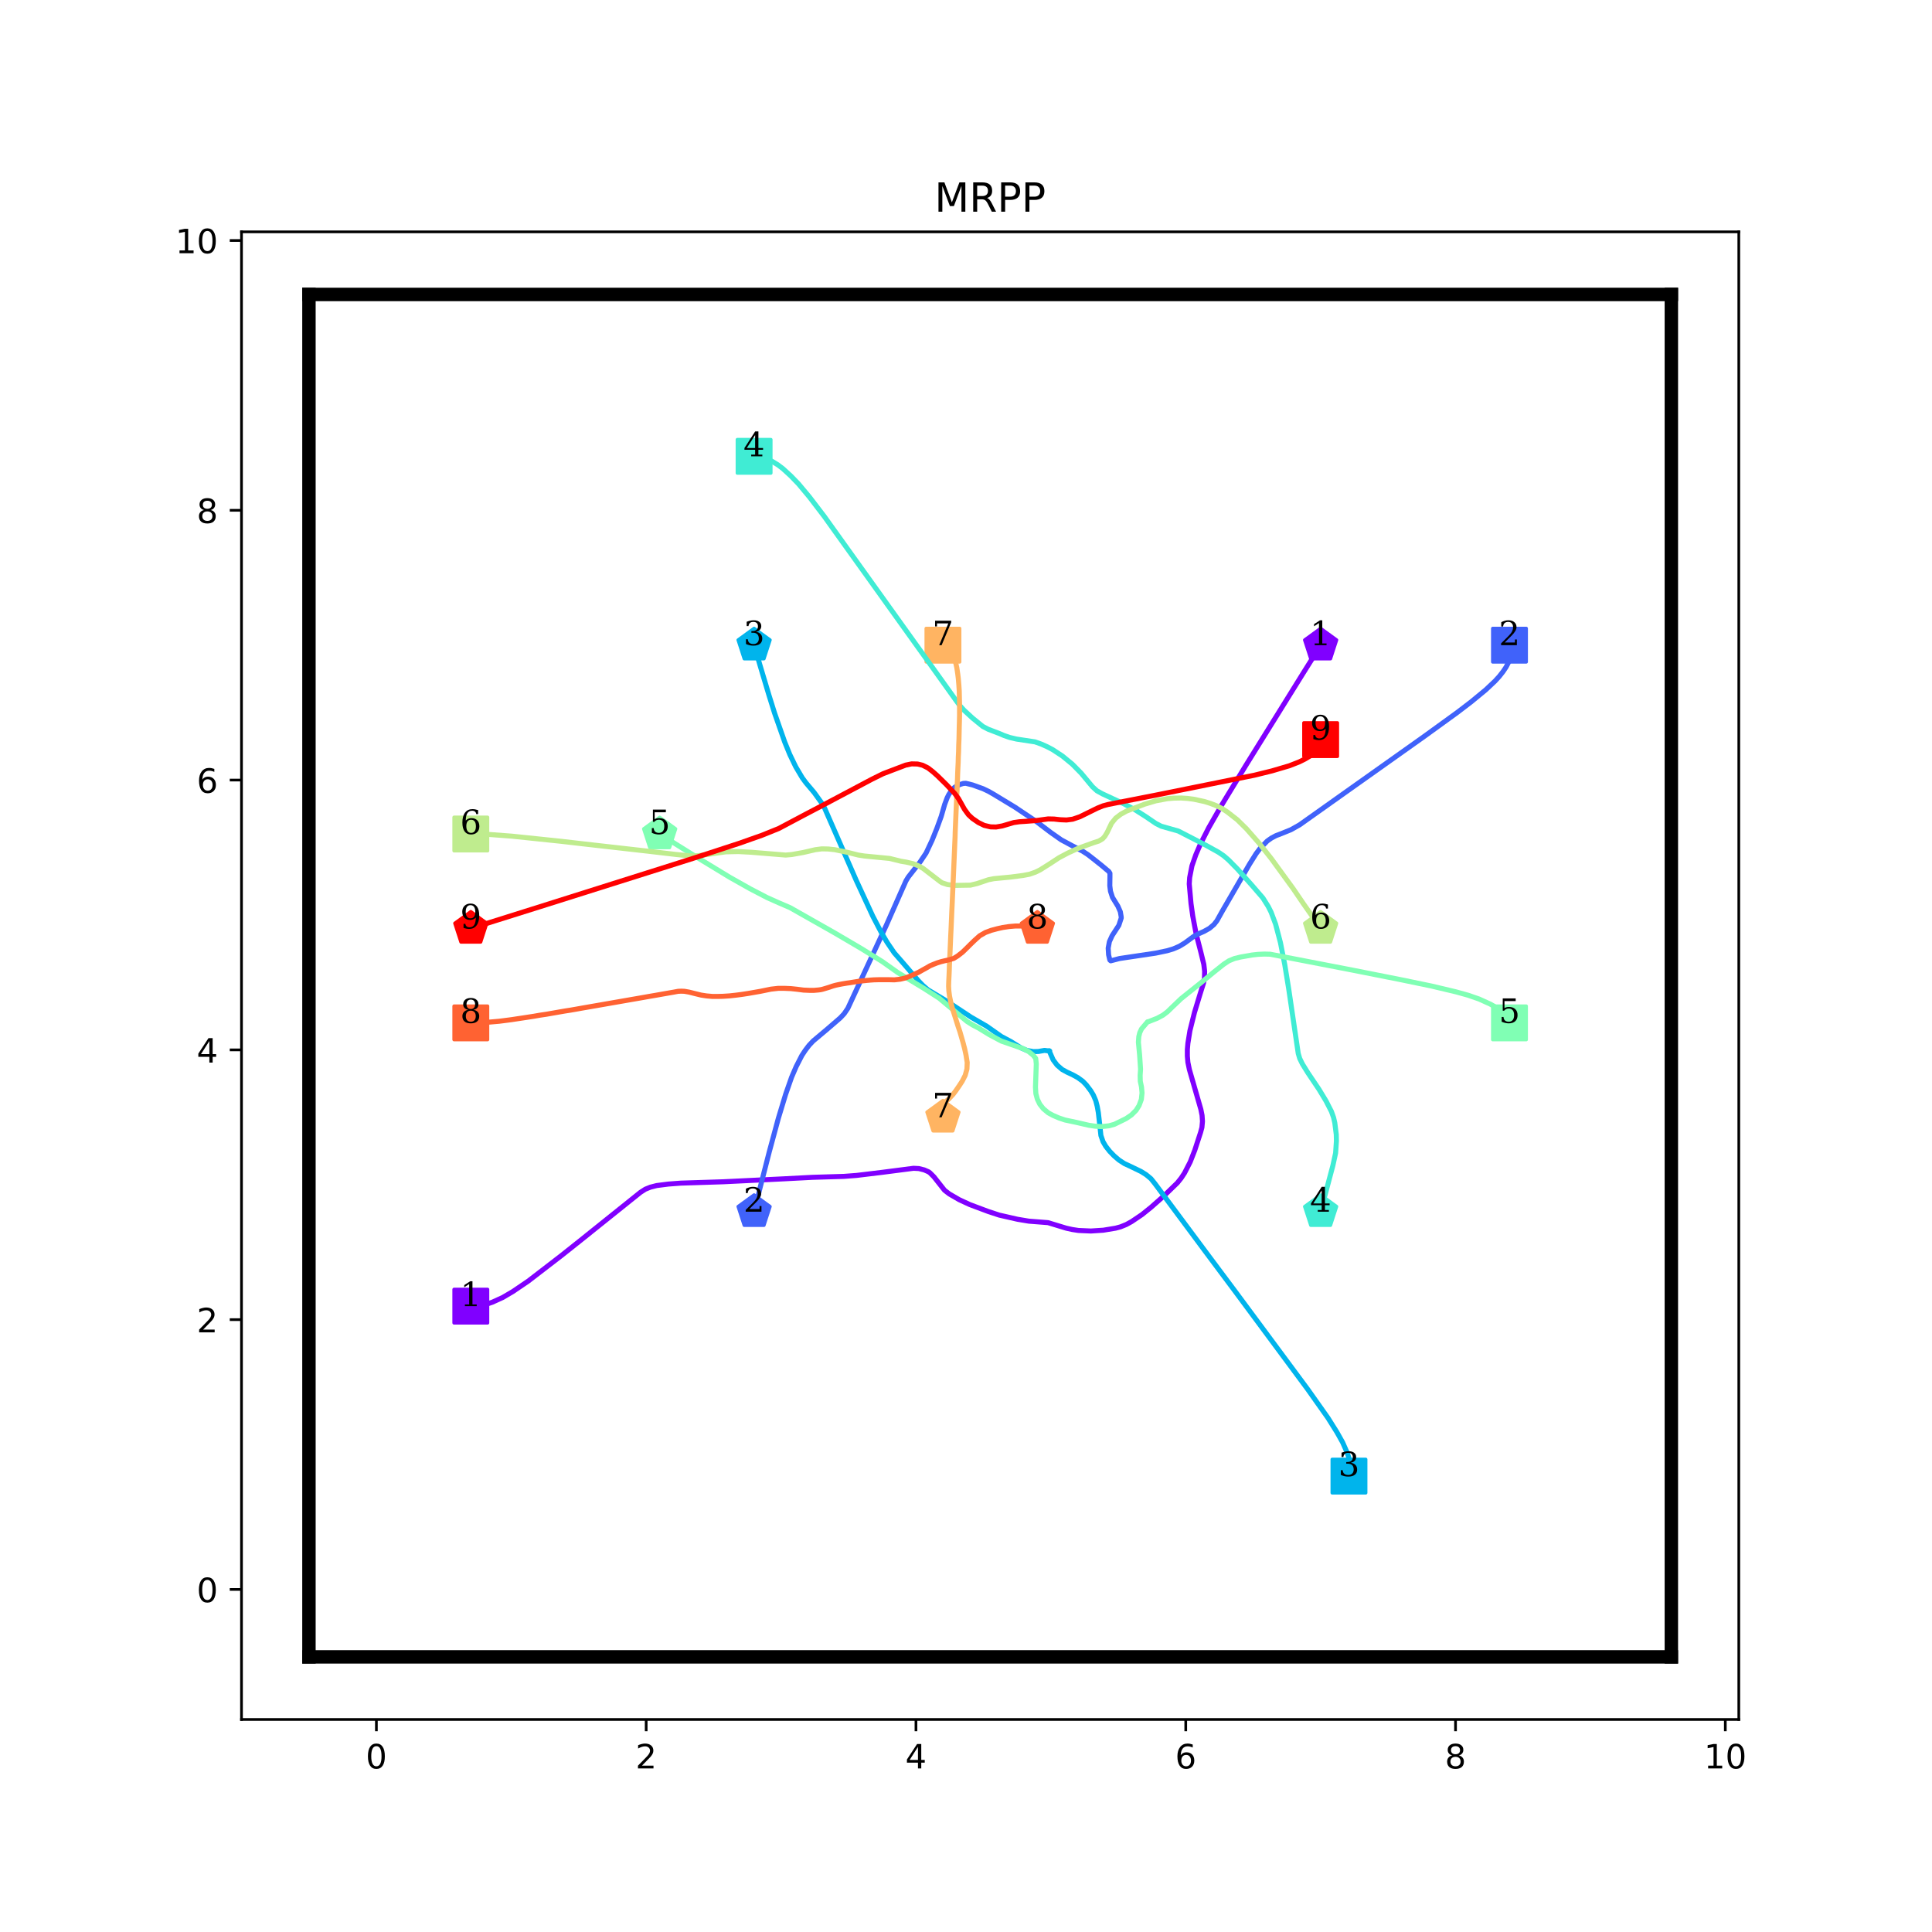 <?xml version="1.0" encoding="utf-8" standalone="no"?>
<!DOCTYPE svg PUBLIC "-//W3C//DTD SVG 1.1//EN"
  "http://www.w3.org/Graphics/SVG/1.1/DTD/svg11.dtd">
<!-- Created with matplotlib (http://matplotlib.org/) -->
<svg height="576pt" version="1.1" viewBox="0 0 576 576" width="576pt" xmlns="http://www.w3.org/2000/svg" xmlns:xlink="http://www.w3.org/1999/xlink">
 <defs>
  <style type="text/css">
*{stroke-linecap:butt;stroke-linejoin:round;}
  </style>
 </defs>
 <g id="figure_1">
  <g id="patch_1">
   <path d="M 0 576 
L 576 576 
L 576 0 
L 0 0 
z
" style="fill:#ffffff;"/>
  </g>
  <g id="axes_1">
   <g id="patch_2">
    <path d="M 72 512.64 
L 518.4 512.64 
L 518.4 69.12 
L 72 69.12 
z
" style="fill:#ffffff;"/>
   </g>
   <g id="matplotlib.axis_1">
    <g id="xtick_1">
     <g id="line2d_1">
      <defs>
       <path d="M 0 0 
L 0 3.5 
" id="m21c2aad7c6" style="stroke:#000000;stroke-width:0.8;"/>
      </defs>
      <g>
       <use style="stroke:#000000;stroke-width:0.8;" x="112.216" xlink:href="#m21c2aad7c6" y="512.64"/>
      </g>
     </g>
     <g id="text_1">
      <!-- 0 -->
      <defs>
       <path d="M 31.781 66.406 
Q 24.172 66.406 20.328 58.906 
Q 16.5 51.422 16.5 36.375 
Q 16.5 21.391 20.328 13.891 
Q 24.172 6.391 31.781 6.391 
Q 39.453 6.391 43.281 13.891 
Q 47.125 21.391 47.125 36.375 
Q 47.125 51.422 43.281 58.906 
Q 39.453 66.406 31.781 66.406 
z
M 31.781 74.219 
Q 44.047 74.219 50.516 64.516 
Q 56.984 54.828 56.984 36.375 
Q 56.984 17.969 50.516 8.266 
Q 44.047 -1.422 31.781 -1.422 
Q 19.531 -1.422 13.062 8.266 
Q 6.594 17.969 6.594 36.375 
Q 6.594 54.828 13.062 64.516 
Q 19.531 74.219 31.781 74.219 
z
" id="DejaVuSans-30"/>
      </defs>
      <g transform="translate(109.035 527.238)scale(0.1 -0.1)">
       <use xlink:href="#DejaVuSans-30"/>
      </g>
     </g>
    </g>
    <g id="xtick_2">
     <g id="line2d_2">
      <g>
       <use style="stroke:#000000;stroke-width:0.8;" x="192.649" xlink:href="#m21c2aad7c6" y="512.64"/>
      </g>
     </g>
     <g id="text_2">
      <!-- 2 -->
      <defs>
       <path d="M 19.188 8.297 
L 53.609 8.297 
L 53.609 0 
L 7.328 0 
L 7.328 8.297 
Q 12.938 14.109 22.625 23.891 
Q 32.328 33.688 34.812 36.531 
Q 39.547 41.844 41.422 45.531 
Q 43.312 49.219 43.312 52.781 
Q 43.312 58.594 39.234 62.25 
Q 35.156 65.922 28.609 65.922 
Q 23.969 65.922 18.812 64.312 
Q 13.672 62.703 7.812 59.422 
L 7.812 69.391 
Q 13.766 71.781 18.938 73 
Q 24.125 74.219 28.422 74.219 
Q 39.75 74.219 46.484 68.547 
Q 53.219 62.891 53.219 53.422 
Q 53.219 48.922 51.531 44.891 
Q 49.859 40.875 45.406 35.406 
Q 44.188 33.984 37.641 27.219 
Q 31.109 20.453 19.188 8.297 
z
" id="DejaVuSans-32"/>
      </defs>
      <g transform="translate(189.467 527.238)scale(0.1 -0.1)">
       <use xlink:href="#DejaVuSans-32"/>
      </g>
     </g>
    </g>
    <g id="xtick_3">
     <g id="line2d_3">
      <g>
       <use style="stroke:#000000;stroke-width:0.8;" x="273.081" xlink:href="#m21c2aad7c6" y="512.64"/>
      </g>
     </g>
     <g id="text_3">
      <!-- 4 -->
      <defs>
       <path d="M 37.797 64.312 
L 12.891 25.391 
L 37.797 25.391 
z
M 35.203 72.906 
L 47.609 72.906 
L 47.609 25.391 
L 58.016 25.391 
L 58.016 17.188 
L 47.609 17.188 
L 47.609 0 
L 37.797 0 
L 37.797 17.188 
L 4.891 17.188 
L 4.891 26.703 
z
" id="DejaVuSans-34"/>
      </defs>
      <g transform="translate(269.9 527.238)scale(0.1 -0.1)">
       <use xlink:href="#DejaVuSans-34"/>
      </g>
     </g>
    </g>
    <g id="xtick_4">
     <g id="line2d_4">
      <g>
       <use style="stroke:#000000;stroke-width:0.8;" x="353.514" xlink:href="#m21c2aad7c6" y="512.64"/>
      </g>
     </g>
     <g id="text_4">
      <!-- 6 -->
      <defs>
       <path d="M 33.016 40.375 
Q 26.375 40.375 22.484 35.828 
Q 18.609 31.297 18.609 23.391 
Q 18.609 15.531 22.484 10.953 
Q 26.375 6.391 33.016 6.391 
Q 39.656 6.391 43.531 10.953 
Q 47.406 15.531 47.406 23.391 
Q 47.406 31.297 43.531 35.828 
Q 39.656 40.375 33.016 40.375 
z
M 52.594 71.297 
L 52.594 62.312 
Q 48.875 64.062 45.094 64.984 
Q 41.312 65.922 37.594 65.922 
Q 27.828 65.922 22.672 59.328 
Q 17.531 52.734 16.797 39.406 
Q 19.672 43.656 24.016 45.922 
Q 28.375 48.188 33.594 48.188 
Q 44.578 48.188 50.953 41.516 
Q 57.328 34.859 57.328 23.391 
Q 57.328 12.156 50.688 5.359 
Q 44.047 -1.422 33.016 -1.422 
Q 20.359 -1.422 13.672 8.266 
Q 6.984 17.969 6.984 36.375 
Q 6.984 53.656 15.188 63.938 
Q 23.391 74.219 37.203 74.219 
Q 40.922 74.219 44.703 73.484 
Q 48.484 72.75 52.594 71.297 
z
" id="DejaVuSans-36"/>
      </defs>
      <g transform="translate(350.332 527.238)scale(0.1 -0.1)">
       <use xlink:href="#DejaVuSans-36"/>
      </g>
     </g>
    </g>
    <g id="xtick_5">
     <g id="line2d_5">
      <g>
       <use style="stroke:#000000;stroke-width:0.8;" x="433.946" xlink:href="#m21c2aad7c6" y="512.64"/>
      </g>
     </g>
     <g id="text_5">
      <!-- 8 -->
      <defs>
       <path d="M 31.781 34.625 
Q 24.75 34.625 20.719 30.859 
Q 16.703 27.094 16.703 20.516 
Q 16.703 13.922 20.719 10.156 
Q 24.75 6.391 31.781 6.391 
Q 38.812 6.391 42.859 10.172 
Q 46.922 13.969 46.922 20.516 
Q 46.922 27.094 42.891 30.859 
Q 38.875 34.625 31.781 34.625 
z
M 21.922 38.812 
Q 15.578 40.375 12.031 44.719 
Q 8.5 49.078 8.5 55.328 
Q 8.5 64.062 14.719 69.141 
Q 20.953 74.219 31.781 74.219 
Q 42.672 74.219 48.875 69.141 
Q 55.078 64.062 55.078 55.328 
Q 55.078 49.078 51.531 44.719 
Q 48 40.375 41.703 38.812 
Q 48.828 37.156 52.797 32.312 
Q 56.781 27.484 56.781 20.516 
Q 56.781 9.906 50.312 4.234 
Q 43.844 -1.422 31.781 -1.422 
Q 19.734 -1.422 13.25 4.234 
Q 6.781 9.906 6.781 20.516 
Q 6.781 27.484 10.781 32.312 
Q 14.797 37.156 21.922 38.812 
z
M 18.312 54.391 
Q 18.312 48.734 21.844 45.562 
Q 25.391 42.391 31.781 42.391 
Q 38.141 42.391 41.719 45.562 
Q 45.312 48.734 45.312 54.391 
Q 45.312 60.062 41.719 63.234 
Q 38.141 66.406 31.781 66.406 
Q 25.391 66.406 21.844 63.234 
Q 18.312 60.062 18.312 54.391 
z
" id="DejaVuSans-38"/>
      </defs>
      <g transform="translate(430.765 527.238)scale(0.1 -0.1)">
       <use xlink:href="#DejaVuSans-38"/>
      </g>
     </g>
    </g>
    <g id="xtick_6">
     <g id="line2d_6">
      <g>
       <use style="stroke:#000000;stroke-width:0.8;" x="514.378" xlink:href="#m21c2aad7c6" y="512.64"/>
      </g>
     </g>
     <g id="text_6">
      <!-- 10 -->
      <defs>
       <path d="M 12.406 8.297 
L 28.516 8.297 
L 28.516 63.922 
L 10.984 60.406 
L 10.984 69.391 
L 28.422 72.906 
L 38.281 72.906 
L 38.281 8.297 
L 54.391 8.297 
L 54.391 0 
L 12.406 0 
z
" id="DejaVuSans-31"/>
      </defs>
      <g transform="translate(508.016 527.238)scale(0.1 -0.1)">
       <use xlink:href="#DejaVuSans-31"/>
       <use x="63.623" xlink:href="#DejaVuSans-30"/>
      </g>
     </g>
    </g>
   </g>
   <g id="matplotlib.axis_2">
    <g id="ytick_1">
     <g id="line2d_7">
      <defs>
       <path d="M 0 0 
L -3.5 0 
" id="m88d44ab823" style="stroke:#000000;stroke-width:0.8;"/>
      </defs>
      <g>
       <use style="stroke:#000000;stroke-width:0.8;" x="72" xlink:href="#m88d44ab823" y="473.864"/>
      </g>
     </g>
     <g id="text_7">
      <!-- 0 -->
      <g transform="translate(58.638 477.663)scale(0.1 -0.1)">
       <use xlink:href="#DejaVuSans-30"/>
      </g>
     </g>
    </g>
    <g id="ytick_2">
     <g id="line2d_8">
      <g>
       <use style="stroke:#000000;stroke-width:0.8;" x="72" xlink:href="#m88d44ab823" y="393.431"/>
      </g>
     </g>
     <g id="text_8">
      <!-- 2 -->
      <g transform="translate(58.638 397.231)scale(0.1 -0.1)">
       <use xlink:href="#DejaVuSans-32"/>
      </g>
     </g>
    </g>
    <g id="ytick_3">
     <g id="line2d_9">
      <g>
       <use style="stroke:#000000;stroke-width:0.8;" x="72" xlink:href="#m88d44ab823" y="312.999"/>
      </g>
     </g>
     <g id="text_9">
      <!-- 4 -->
      <g transform="translate(58.638 316.798)scale(0.1 -0.1)">
       <use xlink:href="#DejaVuSans-34"/>
      </g>
     </g>
    </g>
    <g id="ytick_4">
     <g id="line2d_10">
      <g>
       <use style="stroke:#000000;stroke-width:0.8;" x="72" xlink:href="#m88d44ab823" y="232.566"/>
      </g>
     </g>
     <g id="text_10">
      <!-- 6 -->
      <g transform="translate(58.638 236.366)scale(0.1 -0.1)">
       <use xlink:href="#DejaVuSans-36"/>
      </g>
     </g>
    </g>
    <g id="ytick_5">
     <g id="line2d_11">
      <g>
       <use style="stroke:#000000;stroke-width:0.8;" x="72" xlink:href="#m88d44ab823" y="152.134"/>
      </g>
     </g>
     <g id="text_11">
      <!-- 8 -->
      <g transform="translate(58.638 155.933)scale(0.1 -0.1)">
       <use xlink:href="#DejaVuSans-38"/>
      </g>
     </g>
    </g>
    <g id="ytick_6">
     <g id="line2d_12">
      <g>
       <use style="stroke:#000000;stroke-width:0.8;" x="72" xlink:href="#m88d44ab823" y="71.702"/>
      </g>
     </g>
     <g id="text_12">
      <!-- 10 -->
      <g transform="translate(52.275 75.501)scale(0.1 -0.1)">
       <use xlink:href="#DejaVuSans-31"/>
       <use x="63.623" xlink:href="#DejaVuSans-30"/>
      </g>
     </g>
    </g>
   </g>
   <g id="line2d_13">
    <path clip-path="url(#pf03c7c31f4)" d="M 140.368 389.41 
" style="fill:none;stroke:#1f77b4;stroke-linecap:square;stroke-width:1.5;"/>
    <defs>
     <path d="M -5 5 
L 5 5 
L 5 -5 
L -5 -5 
z
" id="md7f8950a69" style="stroke:#8000ff;stroke-linejoin:miter;"/>
    </defs>
    <g clip-path="url(#pf03c7c31f4)">
     <use style="fill:#8000ff;stroke:#8000ff;stroke-linejoin:miter;" x="140.368" xlink:href="#md7f8950a69" y="389.41"/>
    </g>
   </g>
   <g id="line2d_14">
    <path clip-path="url(#pf03c7c31f4)" d="M 393.73 192.35 
" style="fill:none;stroke:#ff7f0e;stroke-linecap:square;stroke-width:1.5;"/>
    <defs>
     <path d="M 0 -5 
L -4.755 -1.545 
L -2.939 4.045 
L 2.939 4.045 
L 4.755 -1.545 
z
" id="m745349bd15" style="stroke:#8000ff;stroke-linejoin:miter;"/>
    </defs>
    <g clip-path="url(#pf03c7c31f4)">
     <use style="fill:#8000ff;stroke:#8000ff;stroke-linejoin:miter;" x="393.73" xlink:href="#m745349bd15" y="192.35"/>
    </g>
   </g>
   <g id="line2d_15">
    <path clip-path="url(#pf03c7c31f4)" d="M 450.032 192.35 
" style="fill:none;stroke:#2ca02c;stroke-linecap:square;stroke-width:1.5;"/>
    <defs>
     <path d="M -5 5 
L 5 5 
L 5 -5 
L -5 -5 
z
" id="m4ac96977c5" style="stroke:#4062fa;stroke-linejoin:miter;"/>
    </defs>
    <g clip-path="url(#pf03c7c31f4)">
     <use style="fill:#4062fa;stroke:#4062fa;stroke-linejoin:miter;" x="450.032" xlink:href="#m4ac96977c5" y="192.35"/>
    </g>
   </g>
   <g id="line2d_16">
    <path clip-path="url(#pf03c7c31f4)" d="M 224.822 361.258 
" style="fill:none;stroke:#d62728;stroke-linecap:square;stroke-width:1.5;"/>
    <defs>
     <path d="M 0 -5 
L -4.755 -1.545 
L -2.939 4.045 
L 2.939 4.045 
L 4.755 -1.545 
z
" id="m944f76ddf3" style="stroke:#4062fa;stroke-linejoin:miter;"/>
    </defs>
    <g clip-path="url(#pf03c7c31f4)">
     <use style="fill:#4062fa;stroke:#4062fa;stroke-linejoin:miter;" x="224.822" xlink:href="#m944f76ddf3" y="361.258"/>
    </g>
   </g>
   <g id="line2d_17">
    <path clip-path="url(#pf03c7c31f4)" d="M 402.175 440.082 
" style="fill:none;stroke:#9467bd;stroke-linecap:square;stroke-width:1.5;"/>
    <defs>
     <path d="M -5 5 
L 5 5 
L 5 -5 
L -5 -5 
z
" id="ma8b8dd5f57" style="stroke:#00b4ec;stroke-linejoin:miter;"/>
    </defs>
    <g clip-path="url(#pf03c7c31f4)">
     <use style="fill:#00b4ec;stroke:#00b4ec;stroke-linejoin:miter;" x="402.175" xlink:href="#ma8b8dd5f57" y="440.082"/>
    </g>
   </g>
   <g id="line2d_18">
    <path clip-path="url(#pf03c7c31f4)" d="M 224.822 192.35 
" style="fill:none;stroke:#8c564b;stroke-linecap:square;stroke-width:1.5;"/>
    <defs>
     <path d="M 0 -5 
L -4.755 -1.545 
L -2.939 4.045 
L 2.939 4.045 
L 4.755 -1.545 
z
" id="mb8ace10bdb" style="stroke:#00b4ec;stroke-linejoin:miter;"/>
    </defs>
    <g clip-path="url(#pf03c7c31f4)">
     <use style="fill:#00b4ec;stroke:#00b4ec;stroke-linejoin:miter;" x="224.822" xlink:href="#mb8ace10bdb" y="192.35"/>
    </g>
   </g>
   <g id="line2d_19">
    <path clip-path="url(#pf03c7c31f4)" d="M 224.822 136.048 
" style="fill:none;stroke:#e377c2;stroke-linecap:square;stroke-width:1.5;"/>
    <defs>
     <path d="M -5 5 
L 5 5 
L 5 -5 
L -5 -5 
z
" id="md43034415d" style="stroke:#40ecd4;stroke-linejoin:miter;"/>
    </defs>
    <g clip-path="url(#pf03c7c31f4)">
     <use style="fill:#40ecd4;stroke:#40ecd4;stroke-linejoin:miter;" x="224.822" xlink:href="#md43034415d" y="136.048"/>
    </g>
   </g>
   <g id="line2d_20">
    <path clip-path="url(#pf03c7c31f4)" d="M 393.73 361.258 
" style="fill:none;stroke:#7f7f7f;stroke-linecap:square;stroke-width:1.5;"/>
    <defs>
     <path d="M 0 -5 
L -4.755 -1.545 
L -2.939 4.045 
L 2.939 4.045 
L 4.755 -1.545 
z
" id="mfc5a01447b" style="stroke:#40ecd4;stroke-linejoin:miter;"/>
    </defs>
    <g clip-path="url(#pf03c7c31f4)">
     <use style="fill:#40ecd4;stroke:#40ecd4;stroke-linejoin:miter;" x="393.73" xlink:href="#mfc5a01447b" y="361.258"/>
    </g>
   </g>
   <g id="line2d_21">
    <path clip-path="url(#pf03c7c31f4)" d="M 450.032 304.956 
" style="fill:none;stroke:#bcbd22;stroke-linecap:square;stroke-width:1.5;"/>
    <defs>
     <path d="M -5 5 
L 5 5 
L 5 -5 
L -5 -5 
z
" id="mc2f9ae5ed3" style="stroke:#80ffb4;stroke-linejoin:miter;"/>
    </defs>
    <g clip-path="url(#pf03c7c31f4)">
     <use style="fill:#80ffb4;stroke:#80ffb4;stroke-linejoin:miter;" x="450.032" xlink:href="#mc2f9ae5ed3" y="304.956"/>
    </g>
   </g>
   <g id="line2d_22">
    <path clip-path="url(#pf03c7c31f4)" d="M 196.67 248.653 
" style="fill:none;stroke:#17becf;stroke-linecap:square;stroke-width:1.5;"/>
    <defs>
     <path d="M 0 -5 
L -4.755 -1.545 
L -2.939 4.045 
L 2.939 4.045 
L 4.755 -1.545 
z
" id="mfd83c2a278" style="stroke:#80ffb4;stroke-linejoin:miter;"/>
    </defs>
    <g clip-path="url(#pf03c7c31f4)">
     <use style="fill:#80ffb4;stroke:#80ffb4;stroke-linejoin:miter;" x="196.67" xlink:href="#mfd83c2a278" y="248.653"/>
    </g>
   </g>
   <g id="line2d_23">
    <path clip-path="url(#pf03c7c31f4)" d="M 140.368 248.653 
" style="fill:none;stroke:#1f77b4;stroke-linecap:square;stroke-width:1.5;"/>
    <defs>
     <path d="M -5 5 
L 5 5 
L 5 -5 
L -5 -5 
z
" id="m1f8d3822e8" style="stroke:#bfec8e;stroke-linejoin:miter;"/>
    </defs>
    <g clip-path="url(#pf03c7c31f4)">
     <use style="fill:#bfec8e;stroke:#bfec8e;stroke-linejoin:miter;" x="140.368" xlink:href="#m1f8d3822e8" y="248.653"/>
    </g>
   </g>
   <g id="line2d_24">
    <path clip-path="url(#pf03c7c31f4)" d="M 393.73 276.804 
" style="fill:none;stroke:#ff7f0e;stroke-linecap:square;stroke-width:1.5;"/>
    <defs>
     <path d="M 0 -5 
L -4.755 -1.545 
L -2.939 4.045 
L 2.939 4.045 
L 4.755 -1.545 
z
" id="mb6fd8bb7a6" style="stroke:#bfec8e;stroke-linejoin:miter;"/>
    </defs>
    <g clip-path="url(#pf03c7c31f4)">
     <use style="fill:#bfec8e;stroke:#bfec8e;stroke-linejoin:miter;" x="393.73" xlink:href="#mb6fd8bb7a6" y="276.804"/>
    </g>
   </g>
   <g id="line2d_25">
    <path clip-path="url(#pf03c7c31f4)" d="M 281.124 192.35 
" style="fill:none;stroke:#2ca02c;stroke-linecap:square;stroke-width:1.5;"/>
    <defs>
     <path d="M -5 5 
L 5 5 
L 5 -5 
L -5 -5 
z
" id="m4e38dc5ccf" style="stroke:#ffb462;stroke-linejoin:miter;"/>
    </defs>
    <g clip-path="url(#pf03c7c31f4)">
     <use style="fill:#ffb462;stroke:#ffb462;stroke-linejoin:miter;" x="281.124" xlink:href="#m4e38dc5ccf" y="192.35"/>
    </g>
   </g>
   <g id="line2d_26">
    <path clip-path="url(#pf03c7c31f4)" d="M 281.124 333.107 
" style="fill:none;stroke:#d62728;stroke-linecap:square;stroke-width:1.5;"/>
    <defs>
     <path d="M 0 -5 
L -4.755 -1.545 
L -2.939 4.045 
L 2.939 4.045 
L 4.755 -1.545 
z
" id="mbbe8e21415" style="stroke:#ffb462;stroke-linejoin:miter;"/>
    </defs>
    <g clip-path="url(#pf03c7c31f4)">
     <use style="fill:#ffb462;stroke:#ffb462;stroke-linejoin:miter;" x="281.124" xlink:href="#mbbe8e21415" y="333.107"/>
    </g>
   </g>
   <g id="line2d_27">
    <path clip-path="url(#pf03c7c31f4)" d="M 140.368 304.956 
" style="fill:none;stroke:#9467bd;stroke-linecap:square;stroke-width:1.5;"/>
    <defs>
     <path d="M -5 5 
L 5 5 
L 5 -5 
L -5 -5 
z
" id="mb54581505a" style="stroke:#ff6232;stroke-linejoin:miter;"/>
    </defs>
    <g clip-path="url(#pf03c7c31f4)">
     <use style="fill:#ff6232;stroke:#ff6232;stroke-linejoin:miter;" x="140.368" xlink:href="#mb54581505a" y="304.956"/>
    </g>
   </g>
   <g id="line2d_28">
    <path clip-path="url(#pf03c7c31f4)" d="M 309.276 276.804 
" style="fill:none;stroke:#8c564b;stroke-linecap:square;stroke-width:1.5;"/>
    <defs>
     <path d="M 0 -5 
L -4.755 -1.545 
L -2.939 4.045 
L 2.939 4.045 
L 4.755 -1.545 
z
" id="m48f15188a8" style="stroke:#ff6232;stroke-linejoin:miter;"/>
    </defs>
    <g clip-path="url(#pf03c7c31f4)">
     <use style="fill:#ff6232;stroke:#ff6232;stroke-linejoin:miter;" x="309.276" xlink:href="#m48f15188a8" y="276.804"/>
    </g>
   </g>
   <g id="line2d_29">
    <path clip-path="url(#pf03c7c31f4)" d="M 393.73 220.502 
" style="fill:none;stroke:#e377c2;stroke-linecap:square;stroke-width:1.5;"/>
    <defs>
     <path d="M -5 5 
L 5 5 
L 5 -5 
L -5 -5 
z
" id="md5ff65acb0" style="stroke:#ff0000;stroke-linejoin:miter;"/>
    </defs>
    <g clip-path="url(#pf03c7c31f4)">
     <use style="fill:#ff0000;stroke:#ff0000;stroke-linejoin:miter;" x="393.73" xlink:href="#md5ff65acb0" y="220.502"/>
    </g>
   </g>
   <g id="line2d_30">
    <path clip-path="url(#pf03c7c31f4)" d="M 140.368 276.804 
" style="fill:none;stroke:#7f7f7f;stroke-linecap:square;stroke-width:1.5;"/>
    <defs>
     <path d="M 0 -5 
L -4.755 -1.545 
L -2.939 4.045 
L 2.939 4.045 
L 4.755 -1.545 
z
" id="m1cc2d24343" style="stroke:#ff0000;stroke-linejoin:miter;"/>
    </defs>
    <g clip-path="url(#pf03c7c31f4)">
     <use style="fill:#ff0000;stroke:#ff0000;stroke-linejoin:miter;" x="140.368" xlink:href="#m1cc2d24343" y="276.804"/>
    </g>
   </g>
   <g id="line2d_31"/>
   <g id="line2d_32">
    <path clip-path="url(#pf03c7c31f4)" d="M 92.108 493.972 
L 92.108 87.788 
" style="fill:none;stroke:#000000;stroke-linecap:square;stroke-width:4;"/>
   </g>
   <g id="line2d_33">
    <path clip-path="url(#pf03c7c31f4)" d="M 92.108 87.788 
L 498.292 87.788 
" style="fill:none;stroke:#000000;stroke-linecap:square;stroke-width:4;"/>
   </g>
   <g id="line2d_34">
    <path clip-path="url(#pf03c7c31f4)" d="M 498.292 87.788 
L 498.292 493.972 
" style="fill:none;stroke:#000000;stroke-linecap:square;stroke-width:4;"/>
   </g>
   <g id="line2d_35">
    <path clip-path="url(#pf03c7c31f4)" d="M 498.292 493.972 
L 92.108 493.972 
" style="fill:none;stroke:#000000;stroke-linecap:square;stroke-width:4;"/>
   </g>
   <g id="line2d_36">
    <path clip-path="url(#pf03c7c31f4)" d="M 140.368 389.41 
L 141.293 389.41 
L 142.982 389.289 
L 144.751 388.927 
L 146.762 388.243 
L 149.859 386.836 
L 152.875 385.066 
L 157.5 381.93 
L 167.272 374.409 
L 172.742 370.066 
L 190.96 355.467 
L 192.407 354.542 
L 193.895 353.939 
L 195.786 353.456 
L 199.244 353.014 
L 202.984 352.733 
L 215.612 352.33 
L 233.79 351.446 
L 242.235 351.003 
L 251.606 350.722 
L 255.346 350.44 
L 263.027 349.515 
L 272.357 348.309 
L 273.926 348.389 
L 275.534 348.791 
L 276.821 349.354 
L 277.264 349.676 
L 278.43 350.842 
L 281.607 354.864 
L 283.014 355.95 
L 285.99 357.679 
L 289.127 359.127 
L 294.597 361.178 
L 297.894 362.264 
L 303.364 363.51 
L 306.742 364.074 
L 312.453 364.516 
L 317.882 366.165 
L 319.692 366.567 
L 321.542 366.848 
L 325.242 367.009 
L 328.941 366.768 
L 332.601 366.165 
L 334.089 365.763 
L 335.778 365.079 
L 337.387 364.194 
L 340.483 362.103 
L 343.178 359.931 
L 346.998 356.553 
L 351.02 352.652 
L 352.146 351.245 
L 353.152 349.716 
L 354.841 346.419 
L 356.208 342.92 
L 357.937 337.611 
L 358.339 336.123 
L 358.5 334.314 
L 358.38 332.544 
L 358.018 330.734 
L 354.599 318.87 
L 354.157 316.739 
L 353.996 314.849 
L 353.996 312.918 
L 354.157 311.028 
L 354.76 307.288 
L 356.128 301.819 
L 357.776 296.39 
L 358.862 292.931 
L 359.104 291.403 
L 359.144 289.553 
L 358.902 287.502 
L 358.018 283.882 
L 356.61 278.413 
L 355.605 273.104 
L 355.082 269.405 
L 354.559 263.533 
L 354.68 261.643 
L 355.363 258.144 
L 356.53 254.806 
L 357.897 251.629 
L 360.35 246.803 
L 364.211 240.047 
L 371.611 227.901 
L 388.582 200.595 
L 391.437 196.05 
L 391.437 196.05 
" style="fill:none;stroke:#8000ff;stroke-linecap:square;stroke-width:1.5;"/>
   </g>
   <g id="line2d_37">
    <path clip-path="url(#pf03c7c31f4)" d="M 450.032 192.35 
L 450.274 192.431 
L 450.555 193.235 
L 450.595 194.2 
L 450.394 195.568 
L 449.872 197.216 
L 449.027 198.865 
L 448.142 200.192 
L 446.976 201.68 
L 445.729 203.048 
L 442.954 205.662 
L 438.611 209.241 
L 434.348 212.499 
L 424.576 219.577 
L 387.456 245.918 
L 384.882 247.366 
L 381.906 248.573 
L 380.418 249.136 
L 379.051 249.859 
L 377.804 250.744 
L 375.632 252.996 
L 374.506 254.484 
L 372.536 257.621 
L 364.493 271.496 
L 362.803 274.512 
L 361.919 275.638 
L 360.592 276.764 
L 358.943 277.689 
L 357.213 278.453 
L 355.886 279.177 
L 353.272 281.107 
L 351.623 282.113 
L 349.854 282.877 
L 348.004 283.44 
L 344.545 284.164 
L 333.767 285.773 
L 331.153 286.456 
L 330.912 286.255 
L 330.832 286.014 
L 330.51 284.646 
L 330.389 282.676 
L 330.751 280.746 
L 331.555 278.976 
L 333.566 275.879 
L 334.29 273.667 
L 334.25 273.225 
L 334.009 271.818 
L 333.285 270.169 
L 331.676 267.555 
L 331.073 265.705 
L 330.872 264.056 
L 330.912 261.442 
L 330.912 260.356 
L 330.59 259.833 
L 328.338 257.943 
L 325.805 255.932 
L 324.357 254.806 
L 322.829 253.801 
L 319.531 252.071 
L 316.394 250.382 
L 313.297 248.211 
L 308.793 244.792 
L 302.6 240.65 
L 296.165 236.749 
L 294.758 235.945 
L 293.069 235.14 
L 289.932 234.014 
L 287.961 233.532 
L 287.197 233.572 
L 286.151 233.894 
L 284.704 234.658 
L 284.181 235.1 
L 283.578 235.784 
L 282.854 236.91 
L 282.371 237.875 
L 281.647 239.805 
L 280.602 243.425 
L 279.315 246.964 
L 277.907 250.463 
L 276.097 254.323 
L 274.288 257.018 
L 270.789 261.482 
L 270.105 262.608 
L 268.014 267.313 
L 264.234 275.879 
L 252.772 300.612 
L 251.686 302.221 
L 250.56 303.427 
L 246.699 306.765 
L 242.436 310.345 
L 241.19 311.672 
L 240.064 313.16 
L 239.058 314.688 
L 237.369 317.986 
L 236.002 321.163 
L 234.232 326.23 
L 232.061 333.389 
L 229.326 343.483 
L 226.672 353.859 
L 225.827 357.237 
L 225.827 357.237 
" style="fill:none;stroke:#4062fa;stroke-linecap:square;stroke-width:1.5;"/>
   </g>
   <g id="line2d_38">
    <path clip-path="url(#pf03c7c31f4)" d="M 402.175 440.082 
L 401.934 440.163 
L 402.054 440.042 
L 402.336 439.519 
L 402.577 438.594 
L 402.618 437.549 
L 402.457 436.101 
L 402.135 434.573 
L 401.652 433.125 
L 400.285 430.028 
L 398.596 427.012 
L 395.901 422.709 
L 389.869 414.183 
L 368.474 385.308 
L 359.345 373.082 
L 344.304 352.853 
L 343.138 351.405 
L 341.73 350.239 
L 340.202 349.274 
L 336.864 347.665 
L 335.215 346.901 
L 333.606 345.856 
L 332.159 344.609 
L 330.832 343.242 
L 329.665 341.754 
L 328.861 340.386 
L 328.218 338.536 
L 327.856 335.158 
L 327.453 331.699 
L 327.132 329.89 
L 326.689 328.16 
L 325.965 326.471 
L 325.161 325.144 
L 323.874 323.455 
L 322.829 322.369 
L 321.341 321.283 
L 319.732 320.399 
L 318.083 319.635 
L 316.635 318.83 
L 315.147 317.543 
L 313.981 315.975 
L 312.774 313.24 
L 312.855 313.28 
L 312.976 313.361 
L 311.407 313.16 
L 309.597 313.482 
L 308.069 313.522 
L 306.139 313.16 
L 304.369 312.396 
L 301.273 310.465 
L 298.538 309.018 
L 294.195 305.961 
L 289.53 303.267 
L 281.888 298.24 
L 276.66 295.103 
L 275.172 293.816 
L 273.805 292.408 
L 269.1 286.939 
L 266.606 284.083 
L 264.475 280.947 
L 262.705 277.93 
L 260.212 273.145 
L 255.265 262.447 
L 245.814 240.851 
L 244.89 239.283 
L 242.718 236.266 
L 240.305 233.411 
L 239.179 231.883 
L 237.248 228.625 
L 235.479 224.966 
L 233.951 221.226 
L 230.934 212.619 
L 229.245 207.23 
L 226.551 198.222 
L 225.586 194.884 
L 225.586 194.884 
" style="fill:none;stroke:#00b4ec;stroke-linecap:square;stroke-width:1.5;"/>
   </g>
   <g id="line2d_39">
    <path clip-path="url(#pf03c7c31f4)" d="M 224.822 136.048 
L 226.832 136.249 
L 228.32 136.691 
L 230.251 137.576 
L 231.9 138.581 
L 233.388 139.707 
L 235.801 141.919 
L 238.053 144.252 
L 241.31 148.153 
L 245.734 153.944 
L 280.843 202.967 
L 285.066 208.879 
L 286.192 210.407 
L 287.438 211.775 
L 289.972 214.107 
L 292.988 216.56 
L 294.597 217.405 
L 298.055 218.732 
L 299.262 219.255 
L 300.991 219.858 
L 303.042 220.341 
L 308.592 221.185 
L 310.402 221.829 
L 312.131 222.593 
L 313.82 223.478 
L 316.756 225.408 
L 319.692 227.821 
L 322.346 230.515 
L 325.724 234.577 
L 327.051 235.784 
L 328.66 236.669 
L 334.974 239.604 
L 338.312 241.374 
L 341.489 243.385 
L 344.626 245.516 
L 346.194 246.32 
L 351.302 247.768 
L 354.438 249.377 
L 359.425 251.951 
L 363.206 254.042 
L 364.814 255.128 
L 366.262 256.374 
L 368.916 259.069 
L 373.179 263.855 
L 376.517 267.715 
L 378.126 270.289 
L 378.97 271.978 
L 380.298 275.517 
L 381.745 281.027 
L 383.032 287.582 
L 384.198 294.741 
L 387.054 314.085 
L 387.496 315.573 
L 388.301 317.222 
L 389.949 319.876 
L 393.247 324.782 
L 395.338 328.241 
L 396.947 331.378 
L 397.59 333.187 
L 397.952 334.756 
L 398.395 338.255 
L 398.435 340.185 
L 398.194 343.764 
L 397.389 347.464 
L 394.695 357.599 
L 394.695 357.599 
" style="fill:none;stroke:#40ecd4;stroke-linecap:square;stroke-width:1.5;"/>
   </g>
   <g id="line2d_40">
    <path clip-path="url(#pf03c7c31f4)" d="M 450.032 304.956 
L 449.831 305.036 
L 449.67 305.237 
L 449.711 305.076 
L 449.51 304.192 
L 449.067 303.347 
L 448.384 302.422 
L 447.097 301.216 
L 445.649 300.13 
L 444.322 299.366 
L 440.944 297.837 
L 437.686 296.711 
L 434.067 295.706 
L 426.787 293.977 
L 417.859 292.127 
L 403.663 289.312 
L 378.689 284.486 
L 376.919 284.445 
L 375.11 284.526 
L 373.26 284.727 
L 369.841 285.33 
L 368.032 285.773 
L 366.383 286.456 
L 364.854 287.462 
L 361.919 289.794 
L 357.776 293.213 
L 352.146 297.717 
L 349.452 300.291 
L 348.044 301.658 
L 346.717 302.663 
L 344.988 303.588 
L 342.012 304.755 
L 342.132 304.634 
L 340.323 306.765 
L 339.8 307.891 
L 339.518 309.058 
L 339.398 310.707 
L 339.76 314.527 
L 340.041 318.75 
L 339.92 320.6 
L 339.961 322.369 
L 340.323 324.058 
L 340.483 325.828 
L 340.282 327.758 
L 339.599 329.608 
L 338.714 331.016 
L 337.306 332.423 
L 335.698 333.509 
L 332.239 335.198 
L 330.63 335.641 
L 328.419 335.882 
L 326.488 335.761 
L 324.598 335.48 
L 320.938 334.635 
L 317.52 333.911 
L 315.71 333.308 
L 313.941 332.544 
L 312.533 331.78 
L 311.045 330.533 
L 310 329.206 
L 309.276 327.718 
L 308.833 326.069 
L 308.713 324.139 
L 308.954 317.222 
L 308.793 315.573 
L 308.069 314.648 
L 306.702 313.522 
L 305.133 312.677 
L 298.538 310.385 
L 294.999 308.495 
L 291.782 306.524 
L 289.932 305.559 
L 288.283 304.513 
L 279.998 297.596 
L 275.293 294.58 
L 267.652 289.955 
L 263.067 286.698 
L 256.914 282.877 
L 248.831 278.131 
L 235.559 270.611 
L 232.101 269.123 
L 228.682 267.595 
L 223.655 264.981 
L 217.583 261.562 
L 207.73 255.57 
L 200.008 250.744 
L 200.008 250.744 
" style="fill:none;stroke:#80ffb4;stroke-linecap:square;stroke-width:1.5;"/>
   </g>
   <g id="line2d_41">
    <path clip-path="url(#pf03c7c31f4)" d="M 140.368 248.653 
L 145.153 248.733 
L 152.674 249.296 
L 167.312 250.825 
L 174.27 251.629 
L 193.453 253.801 
L 201.697 254.766 
L 205.679 255.168 
L 207.247 255.168 
L 209.057 255.007 
L 216.336 253.962 
L 220.116 253.881 
L 223.897 254.082 
L 234.232 254.927 
L 236.082 254.766 
L 239.46 254.163 
L 243.12 253.318 
L 245.01 253.077 
L 246.941 253.117 
L 248.831 253.318 
L 252.531 254.082 
L 255.909 254.927 
L 257.718 255.208 
L 265.239 255.932 
L 268.657 256.777 
L 270.145 257.018 
L 272.237 257.501 
L 273.765 258.104 
L 275.213 258.908 
L 280.441 262.93 
L 280.923 263.211 
L 282.532 263.734 
L 284.623 263.975 
L 289.328 263.895 
L 291.339 263.412 
L 294.677 262.286 
L 296.286 261.965 
L 301.353 261.482 
L 305.053 260.999 
L 306.943 260.637 
L 308.672 260.034 
L 310.08 259.35 
L 313.016 257.501 
L 315.71 255.731 
L 318.365 254.323 
L 321.542 252.876 
L 326.086 251.227 
L 327.614 250.744 
L 328.74 250.061 
L 329.384 249.337 
L 330.108 248.13 
L 331.395 245.436 
L 332.641 243.907 
L 334.17 242.741 
L 335.859 241.816 
L 341.207 239.765 
L 344.586 238.76 
L 348.044 238.116 
L 349.934 237.955 
L 352.106 237.915 
L 353.996 238.036 
L 355.886 238.277 
L 359.063 238.961 
L 360.873 239.524 
L 362.643 240.208 
L 364.332 241.052 
L 365.94 242.098 
L 368.916 244.43 
L 371.611 247.085 
L 375.351 251.347 
L 379.011 255.972 
L 385.485 264.86 
L 388.662 269.525 
L 391.598 273.708 
L 391.598 273.708 
" style="fill:none;stroke:#bfec8e;stroke-linecap:square;stroke-width:1.5;"/>
   </g>
   <g id="line2d_42">
    <path clip-path="url(#pf03c7c31f4)" d="M 281.124 192.35 
L 281.285 192.35 
L 281.768 192.511 
L 282.331 192.793 
L 282.894 193.235 
L 283.618 194.12 
L 284.301 195.527 
L 284.864 197.297 
L 285.267 199.107 
L 285.548 200.997 
L 285.709 202.324 
L 285.87 204.214 
L 285.99 206.104 
L 286.031 207.994 
L 286.071 209.844 
L 286.071 211.493 
L 286.071 213.343 
L 286.031 215.233 
L 285.99 216.56 
L 285.95 218.451 
L 285.91 220.341 
L 285.83 222.191 
L 285.789 224.081 
L 285.709 225.69 
L 285.669 227.298 
L 285.588 228.907 
L 285.508 230.797 
L 285.468 232.124 
L 285.387 233.733 
L 285.347 235.341 
L 285.267 236.95 
L 285.186 238.8 
L 285.106 240.409 
L 285.025 242.299 
L 284.945 244.189 
L 284.864 246.039 
L 284.784 247.929 
L 284.744 249.538 
L 284.663 251.388 
L 284.583 253.278 
L 284.502 255.168 
L 284.422 257.018 
L 284.342 258.908 
L 284.261 260.798 
L 284.181 262.648 
L 284.1 264.257 
L 284.02 266.147 
L 283.939 267.997 
L 283.859 269.887 
L 283.779 271.496 
L 283.698 273.386 
L 283.618 275.236 
L 283.537 277.126 
L 283.457 278.735 
L 283.376 280.625 
L 283.296 282.475 
L 283.216 284.365 
L 283.135 285.974 
L 283.055 287.824 
L 283.014 289.191 
L 282.934 291.041 
L 282.854 292.65 
L 282.813 294.017 
L 282.894 295.465 
L 283.095 296.993 
L 283.457 298.803 
L 283.939 300.612 
L 284.502 302.382 
L 284.985 303.91 
L 285.629 305.961 
L 286.151 307.489 
L 286.594 309.018 
L 287.117 310.827 
L 287.599 312.677 
L 288.001 314.527 
L 288.363 316.779 
L 288.283 318.71 
L 287.76 320.6 
L 286.875 322.329 
L 285.99 323.696 
L 284.905 325.265 
L 284.1 326.31 
L 282.773 327.718 
L 281.366 328.965 
" style="fill:none;stroke:#ffb462;stroke-linecap:square;stroke-width:1.5;"/>
   </g>
   <g id="line2d_43">
    <path clip-path="url(#pf03c7c31f4)" d="M 140.368 304.956 
L 141.132 304.956 
L 142.982 304.915 
L 145.113 304.795 
L 146.963 304.634 
L 148.813 304.473 
L 150.703 304.232 
L 152.553 303.99 
L 154.403 303.709 
L 156.012 303.468 
L 157.58 303.226 
L 159.149 302.985 
L 160.998 302.663 
L 162.889 302.382 
L 164.739 302.06 
L 166.589 301.738 
L 168.438 301.417 
L 170.007 301.175 
L 171.857 300.854 
L 173.425 300.572 
L 175.275 300.25 
L 177.125 299.929 
L 178.975 299.607 
L 180.584 299.325 
L 182.434 299.004 
L 184.284 298.682 
L 186.134 298.36 
L 187.984 298.038 
L 189.834 297.717 
L 191.683 297.395 
L 193.493 297.073 
L 195.383 296.752 
L 197.193 296.43 
L 199.043 296.108 
L 200.893 295.786 
L 202.18 295.545 
L 203.145 295.505 
L 204.07 295.545 
L 205.437 295.786 
L 207.207 296.229 
L 209.017 296.671 
L 210.585 296.912 
L 212.395 297.073 
L 214.003 297.073 
L 215.572 297.033 
L 217.462 296.912 
L 219.312 296.711 
L 221.162 296.47 
L 223.012 296.189 
L 224.862 295.867 
L 226.712 295.545 
L 228.28 295.223 
L 229.849 294.902 
L 232.02 294.66 
L 233.91 294.66 
L 235.801 294.741 
L 237.691 294.942 
L 239.541 295.183 
L 241.391 295.264 
L 242.678 295.264 
L 244.045 295.143 
L 244.648 295.062 
L 245.211 294.942 
L 246.297 294.62 
L 247.222 294.339 
L 248.026 294.057 
L 248.549 293.896 
L 249.152 293.735 
L 249.876 293.574 
L 250.48 293.454 
L 251.123 293.333 
L 251.847 293.213 
L 252.571 293.092 
L 253.214 293.011 
L 253.938 292.891 
L 254.944 292.73 
L 256.472 292.489 
L 257.799 292.368 
L 258.523 292.288 
L 259.046 292.247 
L 259.408 292.207 
L 260.534 292.127 
L 262.022 292.086 
L 263.51 292.086 
L 264.998 292.086 
L 266.646 292.127 
L 268.416 291.926 
L 269.944 291.564 
L 271.191 291.081 
L 272.478 290.518 
L 273.845 289.875 
L 275.213 289.11 
L 276.379 288.467 
L 277.264 287.944 
L 278.309 287.502 
L 279.435 287.059 
L 280.602 286.698 
L 281.768 286.416 
L 282.693 286.215 
L 282.894 286.175 
L 283.135 286.094 
L 284.342 285.732 
L 285.508 285.008 
L 286.956 283.882 
L 288.283 282.595 
L 289.409 281.469 
L 290.575 280.343 
L 292.103 278.976 
L 293.792 278.011 
L 295.522 277.367 
L 297.331 276.885 
L 298.94 276.523 
L 300.83 276.241 
L 302.72 276.08 
L 304.329 276.08 
L 306.139 276.161 
" style="fill:none;stroke:#ff6232;stroke-linecap:square;stroke-width:1.5;"/>
   </g>
   <g id="line2d_44">
    <path clip-path="url(#pf03c7c31f4)" d="M 393.73 220.502 
L 393.971 220.582 
L 394.092 220.823 
L 393.931 221.789 
L 393.488 222.673 
L 392.845 223.558 
L 391.719 224.563 
L 390.673 225.328 
L 389.065 226.293 
L 387.376 227.137 
L 384.4 228.304 
L 379.212 229.832 
L 373.984 231.119 
L 344.304 237.111 
L 330.349 239.846 
L 328.861 240.248 
L 327.172 240.931 
L 321.944 243.505 
L 319.812 244.229 
L 317.962 244.47 
L 316.072 244.39 
L 314.262 244.189 
L 312.493 244.149 
L 308.954 244.631 
L 305.737 244.873 
L 303.927 244.993 
L 302.238 245.235 
L 298.819 246.24 
L 296.97 246.562 
L 295.321 246.522 
L 293.43 246.079 
L 291.701 245.235 
L 289.891 243.988 
L 288.725 242.902 
L 287.559 241.293 
L 285.749 238.076 
L 284.663 236.588 
L 282.13 233.894 
L 279.475 231.28 
L 278.068 230.033 
L 276.66 228.947 
L 275.052 228.143 
L 273.564 227.781 
L 271.794 227.741 
L 270.025 228.102 
L 263.268 230.676 
L 259.93 232.325 
L 245.211 240.127 
L 240.224 242.741 
L 232.181 247.004 
L 227.194 249.015 
L 220.358 251.428 
L 206.563 255.932 
L 161.079 270.289 
L 143.665 275.759 
L 143.665 275.759 
" style="fill:none;stroke:#ff0000;stroke-linecap:square;stroke-width:1.5;"/>
   </g>
   <g id="patch_3">
    <path d="M 72 512.64 
L 72 69.12 
" style="fill:none;stroke:#000000;stroke-linecap:square;stroke-linejoin:miter;stroke-width:0.8;"/>
   </g>
   <g id="patch_4">
    <path d="M 518.4 512.64 
L 518.4 69.12 
" style="fill:none;stroke:#000000;stroke-linecap:square;stroke-linejoin:miter;stroke-width:0.8;"/>
   </g>
   <g id="patch_5">
    <path d="M 72 512.64 
L 518.4 512.64 
" style="fill:none;stroke:#000000;stroke-linecap:square;stroke-linejoin:miter;stroke-width:0.8;"/>
   </g>
   <g id="patch_6">
    <path d="M 72 69.12 
L 518.4 69.12 
" style="fill:none;stroke:#000000;stroke-linecap:square;stroke-linejoin:miter;stroke-width:0.8;"/>
   </g>
   <g id="text_13">
    <!-- 1 -->
    <defs>
     <path d="M 14.203 0 
L 14.203 5.172 
L 26.906 5.172 
L 26.906 65.828 
L 12.203 56.297 
L 12.203 62.703 
L 29.984 74.219 
L 36.719 74.219 
L 36.719 5.172 
L 49.422 5.172 
L 49.422 0 
z
" id="DejaVuSerif-31"/>
    </defs>
    <g transform="translate(137.186 389.41)scale(0.1 -0.1)">
     <use xlink:href="#DejaVuSerif-31"/>
    </g>
   </g>
   <g id="text_14">
    <!-- 1 -->
    <g transform="translate(390.548 192.35)scale(0.1 -0.1)">
     <use xlink:href="#DejaVuSerif-31"/>
    </g>
   </g>
   <g id="text_15">
    <!-- 2 -->
    <defs>
     <path d="M 12.797 55.516 
L 7.328 55.516 
L 7.328 68.5 
Q 12.547 71.297 17.844 72.75 
Q 23.141 74.219 28.219 74.219 
Q 39.594 74.219 46.188 68.703 
Q 52.781 63.188 52.781 53.719 
Q 52.781 43.016 37.844 28.125 
Q 36.672 27 36.078 26.422 
L 17.672 8.016 
L 48.094 8.016 
L 48.094 17 
L 53.812 17 
L 53.812 0 
L 6.781 0 
L 6.781 5.328 
L 28.906 27.391 
Q 36.234 34.719 39.359 40.844 
Q 42.484 46.969 42.484 53.719 
Q 42.484 61.078 38.641 65.234 
Q 34.812 69.391 28.078 69.391 
Q 21.094 69.391 17.281 65.922 
Q 13.484 62.453 12.797 55.516 
z
" id="DejaVuSerif-32"/>
    </defs>
    <g transform="translate(446.851 192.35)scale(0.1 -0.1)">
     <use xlink:href="#DejaVuSerif-32"/>
    </g>
   </g>
   <g id="text_16">
    <!-- 2 -->
    <g transform="translate(221.64 361.258)scale(0.1 -0.1)">
     <use xlink:href="#DejaVuSerif-32"/>
    </g>
   </g>
   <g id="text_17">
    <!-- 3 -->
    <defs>
     <path d="M 9.719 69.828 
Q 15.438 71.969 20.672 73.094 
Q 25.922 74.219 30.516 74.219 
Q 41.219 74.219 47.219 69.594 
Q 53.219 64.984 53.219 56.781 
Q 53.219 50.203 49.062 45.781 
Q 44.922 41.359 37.312 39.797 
Q 46.297 38.531 51.25 33.281 
Q 56.203 28.031 56.203 19.672 
Q 56.203 9.469 49.344 4.016 
Q 42.484 -1.422 29.594 -1.422 
Q 23.875 -1.422 18.422 -0.188 
Q 12.984 1.031 7.625 3.516 
L 7.625 17.672 
L 13.094 17.672 
Q 13.578 10.641 17.828 7.031 
Q 22.078 3.422 29.781 3.422 
Q 37.25 3.422 41.578 7.734 
Q 45.906 12.062 45.906 19.578 
Q 45.906 28.172 41.453 32.594 
Q 37.016 37.016 28.422 37.016 
L 23.781 37.016 
L 23.781 42 
L 26.219 42 
Q 34.766 42 39.031 45.531 
Q 43.312 49.078 43.312 56.203 
Q 43.312 62.594 39.797 65.984 
Q 36.281 69.391 29.688 69.391 
Q 23.094 69.391 19.453 66.266 
Q 15.828 63.141 15.188 56.984 
L 9.719 56.984 
z
" id="DejaVuSerif-33"/>
    </defs>
    <g transform="translate(398.994 440.082)scale(0.1 -0.1)">
     <use xlink:href="#DejaVuSerif-33"/>
    </g>
   </g>
   <g id="text_18">
    <!-- 3 -->
    <g transform="translate(221.64 192.35)scale(0.1 -0.1)">
     <use xlink:href="#DejaVuSerif-33"/>
    </g>
   </g>
   <g id="text_19">
    <!-- 4 -->
    <defs>
     <path d="M 34.906 24.703 
L 34.906 63.484 
L 10.016 24.703 
z
M 56.391 0 
L 23.188 0 
L 23.188 5.172 
L 34.906 5.172 
L 34.906 19.484 
L 3.078 19.484 
L 3.078 24.812 
L 35.016 74.219 
L 44.672 74.219 
L 44.672 24.703 
L 58.594 24.703 
L 58.594 19.484 
L 44.672 19.484 
L 44.672 5.172 
L 56.391 5.172 
z
" id="DejaVuSerif-34"/>
    </defs>
    <g transform="translate(221.64 136.048)scale(0.1 -0.1)">
     <use xlink:href="#DejaVuSerif-34"/>
    </g>
   </g>
   <g id="text_20">
    <!-- 4 -->
    <g transform="translate(390.548 361.258)scale(0.1 -0.1)">
     <use xlink:href="#DejaVuSerif-34"/>
    </g>
   </g>
   <g id="text_21">
    <!-- 5 -->
    <defs>
     <path d="M 50.297 72.906 
L 50.297 64.891 
L 16.891 64.891 
L 16.891 44 
Q 19.438 45.75 22.828 46.625 
Q 26.219 47.516 30.422 47.516 
Q 42.234 47.516 49.062 40.969 
Q 55.906 34.422 55.906 23.094 
Q 55.906 11.531 49 5.047 
Q 42.094 -1.422 29.594 -1.422 
Q 24.562 -1.422 19.281 -0.188 
Q 14.016 1.031 8.5 3.516 
L 8.5 17.672 
L 14.016 17.672 
Q 14.453 10.75 18.422 7.078 
Q 22.406 3.422 29.594 3.422 
Q 37.312 3.422 41.453 8.5 
Q 45.609 13.578 45.609 23.094 
Q 45.609 32.562 41.484 37.609 
Q 37.359 42.672 29.594 42.672 
Q 25.203 42.672 21.844 41.109 
Q 18.5 39.547 15.922 36.281 
L 11.719 36.281 
L 11.719 72.906 
z
" id="DejaVuSerif-35"/>
    </defs>
    <g transform="translate(446.851 304.956)scale(0.1 -0.1)">
     <use xlink:href="#DejaVuSerif-35"/>
    </g>
   </g>
   <g id="text_22">
    <!-- 5 -->
    <g transform="translate(193.489 248.653)scale(0.1 -0.1)">
     <use xlink:href="#DejaVuSerif-35"/>
    </g>
   </g>
   <g id="text_23">
    <!-- 6 -->
    <defs>
     <path d="M 32.719 3.422 
Q 39.594 3.422 43.297 8.469 
Q 47.016 13.531 47.016 23 
Q 47.016 32.469 43.297 37.516 
Q 39.594 42.578 32.719 42.578 
Q 25.734 42.578 22.062 37.688 
Q 18.406 32.812 18.406 23.578 
Q 18.406 13.875 22.109 8.641 
Q 25.828 3.422 32.719 3.422 
z
M 16.797 40.141 
Q 20.125 43.797 24.312 45.594 
Q 28.516 47.406 33.797 47.406 
Q 44.672 47.406 51 40.859 
Q 57.328 34.328 57.328 23 
Q 57.328 11.922 50.516 5.25 
Q 43.703 -1.422 32.328 -1.422 
Q 19.969 -1.422 13.328 7.781 
Q 6.688 17 6.688 34.078 
Q 6.688 53.219 14.547 63.719 
Q 22.406 74.219 36.719 74.219 
Q 40.578 74.219 44.828 73.484 
Q 49.078 72.75 53.516 71.297 
L 53.516 59.281 
L 48 59.281 
Q 47.406 64.203 44.234 66.797 
Q 41.062 69.391 35.688 69.391 
Q 26.219 69.391 21.578 62.203 
Q 16.938 55.031 16.797 40.141 
z
" id="DejaVuSerif-36"/>
    </defs>
    <g transform="translate(137.186 248.653)scale(0.1 -0.1)">
     <use xlink:href="#DejaVuSerif-36"/>
    </g>
   </g>
   <g id="text_24">
    <!-- 6 -->
    <g transform="translate(390.548 276.804)scale(0.1 -0.1)">
     <use xlink:href="#DejaVuSerif-36"/>
    </g>
   </g>
   <g id="text_25">
    <!-- 7 -->
    <defs>
     <path d="M 56.391 67.922 
L 27.875 0 
L 20.609 0 
L 47.797 64.891 
L 14.109 64.891 
L 14.109 55.906 
L 8.406 55.906 
L 8.406 72.906 
L 56.391 72.906 
z
" id="DejaVuSerif-37"/>
    </defs>
    <g transform="translate(277.943 192.35)scale(0.1 -0.1)">
     <use xlink:href="#DejaVuSerif-37"/>
    </g>
   </g>
   <g id="text_26">
    <!-- 7 -->
    <g transform="translate(277.943 333.107)scale(0.1 -0.1)">
     <use xlink:href="#DejaVuSerif-37"/>
    </g>
   </g>
   <g id="text_27">
    <!-- 8 -->
    <defs>
     <path d="M 46.578 19.922 
Q 46.578 27.734 42.688 32.047 
Q 38.812 36.375 31.781 36.375 
Q 24.75 36.375 20.875 32.047 
Q 17 27.734 17 19.922 
Q 17 12.062 20.875 7.734 
Q 24.75 3.422 31.781 3.422 
Q 38.812 3.422 42.688 7.734 
Q 46.578 12.062 46.578 19.922 
z
M 44.578 55.328 
Q 44.578 61.969 41.203 65.672 
Q 37.844 69.391 31.781 69.391 
Q 25.781 69.391 22.391 65.672 
Q 19 61.969 19 55.328 
Q 19 48.641 22.391 44.922 
Q 25.781 41.219 31.781 41.219 
Q 37.844 41.219 41.203 44.922 
Q 44.578 48.641 44.578 55.328 
z
M 39.312 38.812 
Q 47.609 37.703 52.25 32.688 
Q 56.891 27.688 56.891 19.922 
Q 56.891 9.672 50.391 4.125 
Q 43.891 -1.422 31.781 -1.422 
Q 19.734 -1.422 13.203 4.125 
Q 6.688 9.672 6.688 19.922 
Q 6.688 27.688 11.328 32.688 
Q 15.969 37.703 24.312 38.812 
Q 16.938 40.141 13 44.406 
Q 9.078 48.688 9.078 55.328 
Q 9.078 64.109 15.125 69.156 
Q 21.188 74.219 31.781 74.219 
Q 42.391 74.219 48.438 69.156 
Q 54.5 64.109 54.5 55.328 
Q 54.5 48.688 50.562 44.406 
Q 46.625 40.141 39.312 38.812 
z
" id="DejaVuSerif-38"/>
    </defs>
    <g transform="translate(137.186 304.956)scale(0.1 -0.1)">
     <use xlink:href="#DejaVuSerif-38"/>
    </g>
   </g>
   <g id="text_28">
    <!-- 8 -->
    <g transform="translate(306.094 276.804)scale(0.1 -0.1)">
     <use xlink:href="#DejaVuSerif-38"/>
    </g>
   </g>
   <g id="text_29">
    <!-- 9 -->
    <defs>
     <path d="M 46.781 32.672 
Q 43.5 29 39.25 27.188 
Q 35.016 25.391 29.688 25.391 
Q 18.844 25.391 12.562 31.938 
Q 6.297 38.484 6.297 49.812 
Q 6.297 60.891 13.109 67.547 
Q 19.922 74.219 31.297 74.219 
Q 43.656 74.219 50.266 65.016 
Q 56.891 55.812 56.891 38.719 
Q 56.891 19.578 49.016 9.078 
Q 41.156 -1.422 26.906 -1.422 
Q 23.047 -1.422 18.797 -0.688 
Q 14.547 0.047 10.109 1.516 
L 10.109 13.625 
L 15.578 13.625 
Q 16.219 8.688 19.391 6.047 
Q 22.562 3.422 27.875 3.422 
Q 37.359 3.422 41.984 10.562 
Q 46.625 17.719 46.781 32.672 
z
M 30.906 69.391 
Q 23.969 69.391 20.281 64.328 
Q 16.609 59.281 16.609 49.812 
Q 16.609 40.328 20.281 35.25 
Q 23.969 30.172 30.906 30.172 
Q 37.844 30.172 41.531 35.078 
Q 45.219 39.984 45.219 49.219 
Q 45.219 58.938 41.5 64.156 
Q 37.797 69.391 30.906 69.391 
z
" id="DejaVuSerif-39"/>
    </defs>
    <g transform="translate(390.548 220.502)scale(0.1 -0.1)">
     <use xlink:href="#DejaVuSerif-39"/>
    </g>
   </g>
   <g id="text_30">
    <!-- 9 -->
    <g transform="translate(137.186 276.804)scale(0.1 -0.1)">
     <use xlink:href="#DejaVuSerif-39"/>
    </g>
   </g>
   <g id="text_31">
    <!-- MRPP -->
    <defs>
     <path d="M 9.812 72.906 
L 24.516 72.906 
L 43.109 23.297 
L 61.812 72.906 
L 76.516 72.906 
L 76.516 0 
L 66.891 0 
L 66.891 64.016 
L 48.094 14.016 
L 38.188 14.016 
L 19.391 64.016 
L 19.391 0 
L 9.812 0 
z
" id="DejaVuSans-4d"/>
     <path d="M 44.391 34.188 
Q 47.562 33.109 50.562 29.594 
Q 53.562 26.078 56.594 19.922 
L 66.609 0 
L 56 0 
L 46.688 18.703 
Q 43.062 26.031 39.672 28.422 
Q 36.281 30.812 30.422 30.812 
L 19.672 30.812 
L 19.672 0 
L 9.812 0 
L 9.812 72.906 
L 32.078 72.906 
Q 44.578 72.906 50.734 67.672 
Q 56.891 62.453 56.891 51.906 
Q 56.891 45.016 53.688 40.469 
Q 50.484 35.938 44.391 34.188 
z
M 19.672 64.797 
L 19.672 38.922 
L 32.078 38.922 
Q 39.203 38.922 42.844 42.219 
Q 46.484 45.516 46.484 51.906 
Q 46.484 58.297 42.844 61.547 
Q 39.203 64.797 32.078 64.797 
z
" id="DejaVuSans-52"/>
     <path d="M 19.672 64.797 
L 19.672 37.406 
L 32.078 37.406 
Q 38.969 37.406 42.719 40.969 
Q 46.484 44.531 46.484 51.125 
Q 46.484 57.672 42.719 61.234 
Q 38.969 64.797 32.078 64.797 
z
M 9.812 72.906 
L 32.078 72.906 
Q 44.344 72.906 50.609 67.359 
Q 56.891 61.812 56.891 51.125 
Q 56.891 40.328 50.609 34.812 
Q 44.344 29.297 32.078 29.297 
L 19.672 29.297 
L 19.672 0 
L 9.812 0 
z
" id="DejaVuSans-50"/>
    </defs>
    <g transform="translate(278.618 63.12)scale(0.12 -0.12)">
     <use xlink:href="#DejaVuSans-4d"/>
     <use x="86.279" xlink:href="#DejaVuSans-52"/>
     <use x="155.762" xlink:href="#DejaVuSans-50"/>
     <use x="216.064" xlink:href="#DejaVuSans-50"/>
    </g>
   </g>
  </g>
 </g>
 <defs>
  <clipPath id="pf03c7c31f4">
   <rect height="443.52" width="446.4" x="72" y="69.12"/>
  </clipPath>
 </defs>
</svg>
